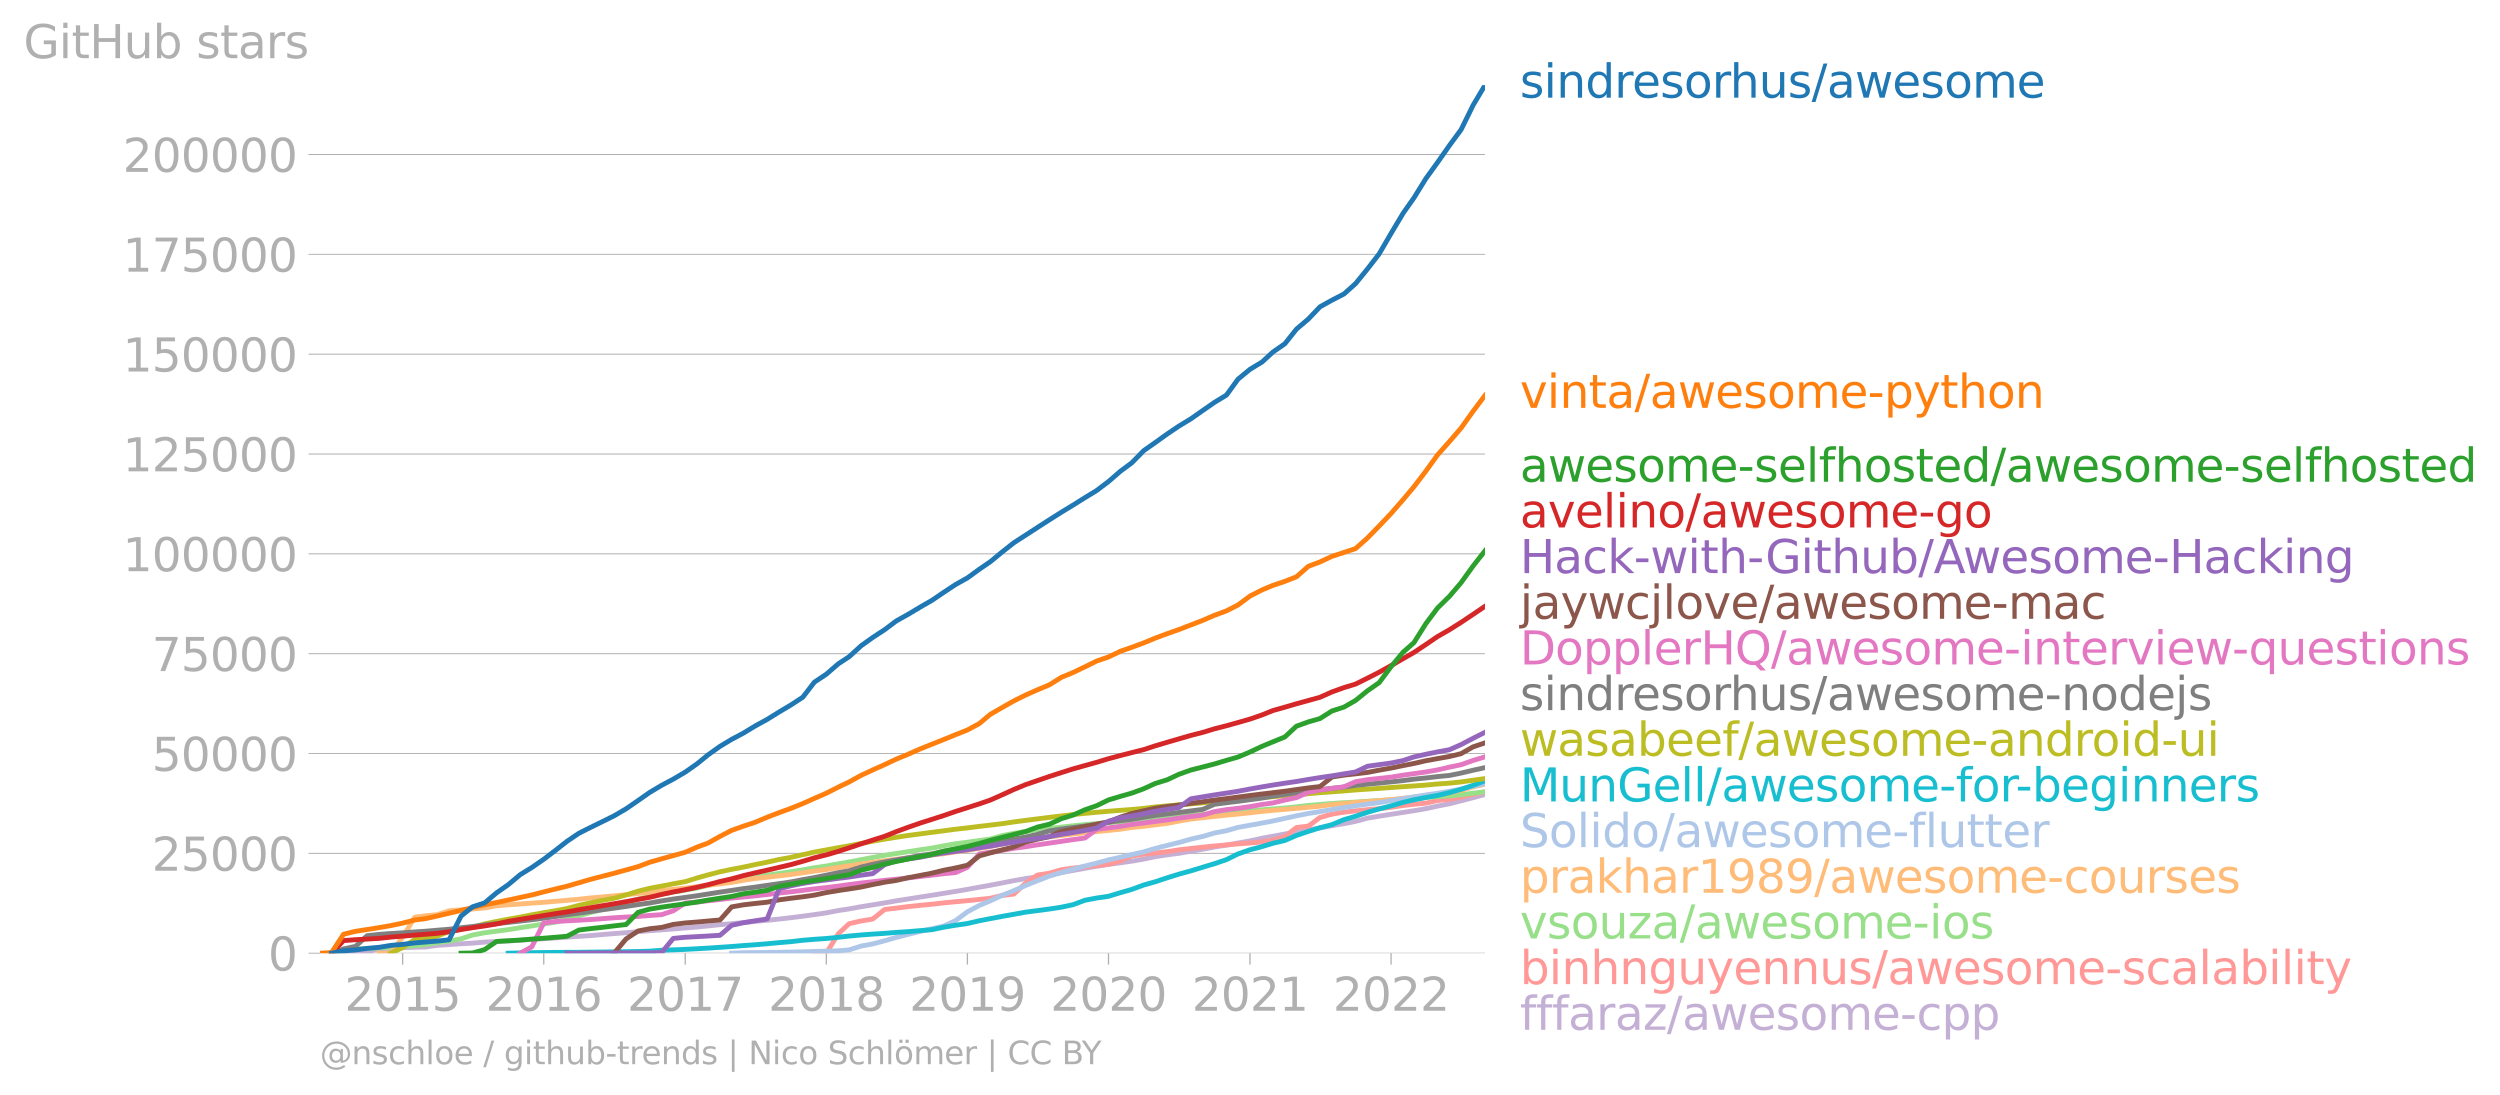 <svg xmlns:xlink="http://www.w3.org/1999/xlink" width="1021.771" height="447.615" viewBox="0 0 766.328 335.711" xmlns="http://www.w3.org/2000/svg"><defs><style>*{stroke-linejoin:round;stroke-linecap:butt}</style></defs><g id="figure_1"><path d="M0 335.711h766.328V0H0v335.711z" style="fill:none" id="patch_1"/><g id="axes_1"><path d="M98.073 292.184h357.12V26.072H98.073v266.112z" style="fill:none" id="patch_2"/><g id="matplotlib.axis_1"><g id="xtick_1"><g id="line2d_1"><defs><path id="maa5664ee1d" d="M0 0v3.5" style="stroke:#b0b0b0;stroke-width:.4"/></defs><use xlink:href="#maa5664ee1d" x="123.429" y="292.184" style="fill:#b0b0b0;stroke:#b0b0b0;stroke-width:.4"/></g><g style="fill:#b0b0b0" transform="matrix(.14 0 0 -.14 105.614 309.822)" id="text_1"><defs><path id="DejaVuSans-32" d="M1228 531h2203V0H469v531q359 372 979 998 621 627 780 809 303 340 423 576 121 236 121 464 0 372-261 606-261 235-680 235-297 0-627-103-329-103-704-313v638q381 153 712 231 332 78 607 78 725 0 1156-363 431-362 431-968 0-288-108-546-107-257-392-607-78-91-497-524-418-433-1181-1211z" transform="scale(.016)"/><path id="DejaVuSans-30" d="M2034 4250q-487 0-733-480-245-479-245-1442 0-959 245-1439 246-480 733-480 491 0 736 480 246 480 246 1439 0 963-246 1442-245 480-736 480zm0 500q785 0 1199-621 414-620 414-1801 0-1178-414-1799Q2819-91 2034-91q-784 0-1198 620-414 621-414 1799 0 1181 414 1801 414 621 1198 621z" transform="scale(.016)"/><path id="DejaVuSans-31" d="M794 531h1031v3560L703 3866v575l1116 225h631V531h1031V0H794v531z" transform="scale(.016)"/><path id="DejaVuSans-35" d="M691 4666h2478v-532H1269V2991q137 47 274 70 138 23 276 23 781 0 1237-428 457-428 457-1159 0-753-469-1171Q2575-91 1722-91q-294 0-599 50Q819 9 494 109v635q281-153 581-228t634-75q541 0 856 284 316 284 316 772 0 487-316 771-315 285-856 285-253 0-505-56-251-56-513-175v2344z" transform="scale(.016)"/></defs><use xlink:href="#DejaVuSans-32"/><use xlink:href="#DejaVuSans-30" x="63.623"/><use xlink:href="#DejaVuSans-31" x="127.246"/><use xlink:href="#DejaVuSans-35" x="190.869"/></g></g><g id="xtick_2"><use xlink:href="#maa5664ee1d" x="166.677" y="292.184" style="fill:#b0b0b0;stroke:#b0b0b0;stroke-width:.4" id="line2d_2"/><g style="fill:#b0b0b0" transform="matrix(.14 0 0 -.14 148.862 309.822)" id="text_2"><defs><path id="DejaVuSans-36" d="M2113 2584q-425 0-674-291-248-290-248-796 0-503 248-796 249-292 674-292t673 292q248 293 248 796 0 506-248 796-248 291-673 291zm1253 1979v-575q-238 112-480 171-242 60-480 60-625 0-955-422-329-422-376-1275 184 272 462 417 279 145 613 145 703 0 1111-427 408-426 408-1160 0-719-425-1154Q2819-91 2113-91q-810 0-1238 620-428 621-428 1799 0 1106 525 1764t1409 658q238 0 480-47t505-140z" transform="scale(.016)"/></defs><use xlink:href="#DejaVuSans-32"/><use xlink:href="#DejaVuSans-30" x="63.623"/><use xlink:href="#DejaVuSans-31" x="127.246"/><use xlink:href="#DejaVuSans-36" x="190.869"/></g></g><g id="xtick_3"><use xlink:href="#maa5664ee1d" x="210.043" y="292.184" style="fill:#b0b0b0;stroke:#b0b0b0;stroke-width:.4" id="line2d_3"/><g style="fill:#b0b0b0" transform="matrix(.14 0 0 -.14 192.228 309.822)" id="text_3"><defs><path id="DejaVuSans-37" d="M525 4666h3000v-269L1831 0h-659l1594 4134H525v532z" transform="scale(.016)"/></defs><use xlink:href="#DejaVuSans-32"/><use xlink:href="#DejaVuSans-30" x="63.623"/><use xlink:href="#DejaVuSans-31" x="127.246"/><use xlink:href="#DejaVuSans-37" x="190.869"/></g></g><g id="xtick_4"><use xlink:href="#maa5664ee1d" x="253.291" y="292.184" style="fill:#b0b0b0;stroke:#b0b0b0;stroke-width:.4" id="line2d_4"/><g style="fill:#b0b0b0" transform="matrix(.14 0 0 -.14 235.476 309.822)" id="text_4"><defs><path id="DejaVuSans-38" d="M2034 2216q-450 0-708-241-257-241-257-662 0-422 257-663 258-241 708-241t709 242q260 243 260 662 0 421-258 662-257 241-711 241zm-631 268q-406 100-633 378-226 279-226 679 0 559 398 884 399 325 1092 325 697 0 1094-325t397-884q0-400-227-679-226-278-629-378 456-106 710-416 255-309 255-755 0-679-414-1042Q2806-91 2034-91q-771 0-1186 362-414 363-414 1042 0 446 256 755 257 310 713 416zm-231 997q0-362 226-565 227-203 636-203 407 0 636 203 230 203 230 565 0 363-230 566-229 203-636 203-409 0-636-203-226-203-226-566z" transform="scale(.016)"/></defs><use xlink:href="#DejaVuSans-32"/><use xlink:href="#DejaVuSans-30" x="63.623"/><use xlink:href="#DejaVuSans-31" x="127.246"/><use xlink:href="#DejaVuSans-38" x="190.869"/></g></g><g id="xtick_5"><use xlink:href="#maa5664ee1d" x="296.539" y="292.184" style="fill:#b0b0b0;stroke:#b0b0b0;stroke-width:.4" id="line2d_5"/><g style="fill:#b0b0b0" transform="matrix(.14 0 0 -.14 278.724 309.822)" id="text_5"><defs><path id="DejaVuSans-39" d="M703 97v575q238-113 481-172 244-59 479-59 625 0 954 420 330 420 377 1277-181-269-460-413-278-144-615-144-700 0-1108 423-408 424-408 1159 0 718 425 1152 425 435 1131 435 810 0 1236-621 427-620 427-1801 0-1103-524-1761Q2575-91 1691-91q-238 0-482 47Q966 3 703 97zm1256 1978q425 0 673 290 249 291 249 798 0 503-249 795-248 292-673 292t-673-292q-248-292-248-795 0-507 248-798 248-290 673-290z" transform="scale(.016)"/></defs><use xlink:href="#DejaVuSans-32"/><use xlink:href="#DejaVuSans-30" x="63.623"/><use xlink:href="#DejaVuSans-31" x="127.246"/><use xlink:href="#DejaVuSans-39" x="190.869"/></g></g><g id="xtick_6"><use xlink:href="#maa5664ee1d" x="339.787" y="292.184" style="fill:#b0b0b0;stroke:#b0b0b0;stroke-width:.4" id="line2d_6"/><g style="fill:#b0b0b0" transform="matrix(.14 0 0 -.14 321.972 309.822)" id="text_6"><use xlink:href="#DejaVuSans-32"/><use xlink:href="#DejaVuSans-30" x="63.623"/><use xlink:href="#DejaVuSans-32" x="127.246"/><use xlink:href="#DejaVuSans-30" x="190.869"/></g></g><g id="xtick_7"><use xlink:href="#maa5664ee1d" x="383.153" y="292.184" style="fill:#b0b0b0;stroke:#b0b0b0;stroke-width:.4" id="line2d_7"/><g style="fill:#b0b0b0" transform="matrix(.14 0 0 -.14 365.338 309.822)" id="text_7"><use xlink:href="#DejaVuSans-32"/><use xlink:href="#DejaVuSans-30" x="63.623"/><use xlink:href="#DejaVuSans-32" x="127.246"/><use xlink:href="#DejaVuSans-31" x="190.869"/></g></g><g id="xtick_8"><use xlink:href="#maa5664ee1d" x="426.401" y="292.184" style="fill:#b0b0b0;stroke:#b0b0b0;stroke-width:.4" id="line2d_8"/><g style="fill:#b0b0b0" transform="matrix(.14 0 0 -.14 408.586 309.822)" id="text_8"><use xlink:href="#DejaVuSans-32"/><use xlink:href="#DejaVuSans-30" x="63.623"/><use xlink:href="#DejaVuSans-32" x="127.246"/><use xlink:href="#DejaVuSans-32" x="190.869"/></g></g></g><g id="matplotlib.axis_2"><g id="ytick_1"><path d="M98.073 292.184h357.12" clip-path="url(#pfb4638d389)" style="fill:none;stroke:#b0b0b0;stroke-width:.3;stroke-linecap:square" id="line2d_9"/><g id="line2d_10"><defs><path id="m05b02594ae" d="M0 0h-3.5" style="stroke:#b0b0b0;stroke-width:.3"/></defs><use xlink:href="#m05b02594ae" x="98.073" y="292.184" style="fill:#b0b0b0;stroke:#b0b0b0;stroke-width:.3"/></g><use xlink:href="#DejaVuSans-30" style="fill:#b0b0b0" transform="matrix(.14 0 0 -.14 82.166 297.503)" id="text_9"/></g><g id="ytick_2"><path d="M98.073 261.581h357.12" clip-path="url(#pfb4638d389)" style="fill:none;stroke:#b0b0b0;stroke-width:.3;stroke-linecap:square" id="line2d_11"/><use xlink:href="#m05b02594ae" x="98.073" y="261.581" style="fill:#b0b0b0;stroke:#b0b0b0;stroke-width:.3" id="line2d_12"/><g style="fill:#b0b0b0" transform="matrix(.14 0 0 -.14 46.536 266.9)" id="text_10"><use xlink:href="#DejaVuSans-32"/><use xlink:href="#DejaVuSans-35" x="63.623"/><use xlink:href="#DejaVuSans-30" x="127.246"/><use xlink:href="#DejaVuSans-30" x="190.869"/><use xlink:href="#DejaVuSans-30" x="254.492"/></g></g><g id="ytick_3"><path d="M98.073 230.978h357.12" clip-path="url(#pfb4638d389)" style="fill:none;stroke:#b0b0b0;stroke-width:.3;stroke-linecap:square" id="line2d_13"/><use xlink:href="#m05b02594ae" x="98.073" y="230.978" style="fill:#b0b0b0;stroke:#b0b0b0;stroke-width:.3" id="line2d_14"/><g style="fill:#b0b0b0" transform="matrix(.14 0 0 -.14 46.536 236.297)" id="text_11"><use xlink:href="#DejaVuSans-35"/><use xlink:href="#DejaVuSans-30" x="63.623"/><use xlink:href="#DejaVuSans-30" x="127.246"/><use xlink:href="#DejaVuSans-30" x="190.869"/><use xlink:href="#DejaVuSans-30" x="254.492"/></g></g><g id="ytick_4"><path d="M98.073 200.375h357.12" clip-path="url(#pfb4638d389)" style="fill:none;stroke:#b0b0b0;stroke-width:.3;stroke-linecap:square" id="line2d_15"/><use xlink:href="#m05b02594ae" x="98.073" y="200.375" style="fill:#b0b0b0;stroke:#b0b0b0;stroke-width:.3" id="line2d_16"/><g style="fill:#b0b0b0" transform="matrix(.14 0 0 -.14 46.536 205.694)" id="text_12"><use xlink:href="#DejaVuSans-37"/><use xlink:href="#DejaVuSans-35" x="63.623"/><use xlink:href="#DejaVuSans-30" x="127.246"/><use xlink:href="#DejaVuSans-30" x="190.869"/><use xlink:href="#DejaVuSans-30" x="254.492"/></g></g><g id="ytick_5"><path d="M98.073 169.772h357.12" clip-path="url(#pfb4638d389)" style="fill:none;stroke:#b0b0b0;stroke-width:.3;stroke-linecap:square" id="line2d_17"/><use xlink:href="#m05b02594ae" x="98.073" y="169.772" style="fill:#b0b0b0;stroke:#b0b0b0;stroke-width:.3" id="line2d_18"/><g style="fill:#b0b0b0" transform="matrix(.14 0 0 -.14 37.628 175.091)" id="text_13"><use xlink:href="#DejaVuSans-31"/><use xlink:href="#DejaVuSans-30" x="63.623"/><use xlink:href="#DejaVuSans-30" x="127.246"/><use xlink:href="#DejaVuSans-30" x="190.869"/><use xlink:href="#DejaVuSans-30" x="254.492"/><use xlink:href="#DejaVuSans-30" x="318.115"/></g></g><g id="ytick_6"><path d="M98.073 139.17h357.12" clip-path="url(#pfb4638d389)" style="fill:none;stroke:#b0b0b0;stroke-width:.3;stroke-linecap:square" id="line2d_19"/><use xlink:href="#m05b02594ae" x="98.073" y="139.169" style="fill:#b0b0b0;stroke:#b0b0b0;stroke-width:.3" id="line2d_20"/><g style="fill:#b0b0b0" transform="matrix(.14 0 0 -.14 37.628 144.488)" id="text_14"><use xlink:href="#DejaVuSans-31"/><use xlink:href="#DejaVuSans-32" x="63.623"/><use xlink:href="#DejaVuSans-35" x="127.246"/><use xlink:href="#DejaVuSans-30" x="190.869"/><use xlink:href="#DejaVuSans-30" x="254.492"/><use xlink:href="#DejaVuSans-30" x="318.115"/></g></g><g id="ytick_7"><path d="M98.073 108.566h357.12" clip-path="url(#pfb4638d389)" style="fill:none;stroke:#b0b0b0;stroke-width:.3;stroke-linecap:square" id="line2d_21"/><use xlink:href="#m05b02594ae" x="98.073" y="108.566" style="fill:#b0b0b0;stroke:#b0b0b0;stroke-width:.3" id="line2d_22"/><g style="fill:#b0b0b0" transform="matrix(.14 0 0 -.14 37.628 113.885)" id="text_15"><use xlink:href="#DejaVuSans-31"/><use xlink:href="#DejaVuSans-35" x="63.623"/><use xlink:href="#DejaVuSans-30" x="127.246"/><use xlink:href="#DejaVuSans-30" x="190.869"/><use xlink:href="#DejaVuSans-30" x="254.492"/><use xlink:href="#DejaVuSans-30" x="318.115"/></g></g><g id="ytick_8"><path d="M98.073 77.963h357.12" clip-path="url(#pfb4638d389)" style="fill:none;stroke:#b0b0b0;stroke-width:.3;stroke-linecap:square" id="line2d_23"/><use xlink:href="#m05b02594ae" x="98.073" y="77.963" style="fill:#b0b0b0;stroke:#b0b0b0;stroke-width:.3" id="line2d_24"/><g style="fill:#b0b0b0" transform="matrix(.14 0 0 -.14 37.628 83.282)" id="text_16"><use xlink:href="#DejaVuSans-31"/><use xlink:href="#DejaVuSans-37" x="63.623"/><use xlink:href="#DejaVuSans-35" x="127.246"/><use xlink:href="#DejaVuSans-30" x="190.869"/><use xlink:href="#DejaVuSans-30" x="254.492"/><use xlink:href="#DejaVuSans-30" x="318.115"/></g></g><g id="ytick_9"><path d="M98.073 47.36h357.12" clip-path="url(#pfb4638d389)" style="fill:none;stroke:#b0b0b0;stroke-width:.3;stroke-linecap:square" id="line2d_25"/><use xlink:href="#m05b02594ae" x="98.073" y="47.361" style="fill:#b0b0b0;stroke:#b0b0b0;stroke-width:.3" id="line2d_26"/><g style="fill:#b0b0b0" transform="matrix(.14 0 0 -.14 37.628 52.68)" id="text_17"><use xlink:href="#DejaVuSans-32"/><use xlink:href="#DejaVuSans-30" x="63.623"/><use xlink:href="#DejaVuSans-30" x="127.246"/><use xlink:href="#DejaVuSans-30" x="190.869"/><use xlink:href="#DejaVuSans-30" x="254.492"/><use xlink:href="#DejaVuSans-30" x="318.115"/></g></g><g style="fill:#b0b0b0" transform="matrix(.14 0 0 -.14 7.2 17.838)" id="text_18"><defs><path id="DejaVuSans-47" d="M3809 666v1253H2778v519h1656V434q-365-259-806-392-440-133-940-133-1094 0-1712 639-617 640-617 1780 0 1144 617 1783 618 639 1712 639 456 0 867-113 411-112 758-331v-672q-350 297-744 447t-828 150q-857 0-1287-478-429-478-429-1425 0-944 429-1422 430-478 1287-478 334 0 596 58 263 58 472 180z" transform="scale(.016)"/><path id="DejaVuSans-69" d="M603 3500h575V0H603v3500zm0 1363h575v-729H603v729z" transform="scale(.016)"/><path id="DejaVuSans-74" d="M1172 4494v-994h1184v-447H1172V1153q0-428 117-550t477-122h590V0h-590q-666 0-919 248-253 249-253 905v1900H172v447h422v994h578z" transform="scale(.016)"/><path id="DejaVuSans-48" d="M628 4666h631V2753h2294v1913h631V0h-631v2222H1259V0H628v4666z" transform="scale(.016)"/><path id="DejaVuSans-75" d="M544 1381v2119h575V1403q0-497 193-746 194-248 582-248 465 0 735 297 271 297 271 810v1984h575V0h-575v538q-209-319-486-474-276-155-642-155-603 0-916 375-312 375-312 1097zm1447 2203z" transform="scale(.016)"/><path id="DejaVuSans-62" d="M3116 1747q0 634-261 995t-717 361q-457 0-718-361t-261-995q0-634 261-995t718-361q456 0 717 361t261 995zM1159 2969q182 312 458 463 277 152 661 152 638 0 1036-506 399-506 399-1331T3314 415Q2916-91 2278-91q-384 0-661 152-276 152-458 464V0H581v4863h578V2969z" transform="scale(.016)"/><path id="DejaVuSans-73" d="M2834 3397v-544q-243 125-506 187-262 63-544 63-428 0-642-131t-214-394q0-200 153-314t616-217l197-44q612-131 870-370t258-667q0-488-386-773Q2250-91 1575-91q-281 0-586 55T347 128v594q319-166 628-249 309-82 613-82 406 0 624 139 219 139 219 392 0 234-158 359-157 125-692 241l-200 47q-534 112-772 345-237 233-237 639 0 494 350 762 350 269 994 269 318 0 599-47 282-46 519-140z" transform="scale(.016)"/><path id="DejaVuSans-61" d="M2194 1759q-697 0-966-159t-269-544q0-306 202-486 202-179 548-179 479 0 768 339t289 901v128h-572zm1147 238V0h-575v531q-197-318-491-470T1556-91q-537 0-855 302-317 302-317 808 0 590 395 890 396 300 1180 300h807v57q0 397-261 614t-733 217q-300 0-585-72-284-72-546-216v532q315 122 612 182 297 61 578 61 760 0 1135-394 375-393 375-1193z" transform="scale(.016)"/><path id="DejaVuSans-72" d="M2631 2963q-97 56-211 82-114 27-251 27-488 0-749-317t-261-911V0H581v3500h578v-544q182 319 472 473 291 155 707 155 59 0 131-8 72-7 159-23l3-590z" transform="scale(.016)"/></defs><use xlink:href="#DejaVuSans-47"/><use xlink:href="#DejaVuSans-69" x="77.49"/><use xlink:href="#DejaVuSans-74" x="105.273"/><use xlink:href="#DejaVuSans-48" x="144.482"/><use xlink:href="#DejaVuSans-75" x="219.678"/><use xlink:href="#DejaVuSans-62" x="283.057"/><use xlink:href="#DejaVuSans-20" x="346.533"/><use xlink:href="#DejaVuSans-73" x="378.32"/><use xlink:href="#DejaVuSans-74" x="430.42"/><use xlink:href="#DejaVuSans-61" x="469.629"/><use xlink:href="#DejaVuSans-72" x="530.908"/><use xlink:href="#DejaVuSans-73" x="572.021"/></g></g><path d="m101.628 292.184 3.673-.17 3.673-.112 3.555-.102 3.673-.916 3.554-.165 3.673-.217 3.673-.143 3.318-.082 3.673-.502 3.555-.23 3.673-.26 3.555-.187 3.673-.312 3.673-.185 3.554-.164 3.673-.241 3.555-.241 3.673-.204 3.673-.25 3.436-.255 3.673-.241 3.555-.213 3.673-.328 3.555-.295 3.673-.273 3.673-.317 3.555-.29 3.673-.269 3.554-.265 3.673-.3 3.673-.305 3.318-.317 3.673-.388 3.555-.306 3.673-.333 3.555-.383 3.673-.323 3.673-.382 3.554-.413 3.673-.461 3.555-.49 3.673-.535 3.673-.711 3.318-.503 3.673-.671 3.555-.57 3.673-.601 3.554-.633 3.673-.573 3.674-.591 3.554-.54 3.673-.595 3.555-.584 3.673-.628 3.673-.676 3.318-.589 3.673-.707 3.554-.7 3.673-.644 3.555-.549 3.673-.614 3.673-.666 3.555-.653 3.673-.656 3.555-.63 3.673-.564 3.673-.507 3.436-.485 3.673-.635 3.555-.757 3.673-.552 3.554-.47 3.673-.633 3.674-.628 3.554-.668 3.673-.593 3.555-.637 3.673-.655 3.673-.807 3.318-.599 3.673-.695 3.554-.629 3.674-.632 3.554-.597 3.673-.693 3.673-.616 3.555-.718 3.673-.988 3.555-.6 3.673-.574 3.673-.573 3.318-.519 3.673-.64 3.554-.782 3.673-.715 3.555-.917 3.673-.943 3.673-.989" clip-path="url(#pfb4638d389)" style="fill:none;stroke:#c5b0d5;stroke-width:1.5;stroke-linecap:square" id="line2d_27"/><path d="m249.618 292.184 3.673-.007 3.673-5.954 3.318-3.08 3.673-.847 3.555-.58 3.673-2.946 3.554-.404 3.673-.467 3.674-.392 3.554-.332 3.673-.422 3.555-.342 3.673-.338 3.673-.374 3.318-.343 3.673-.879 3.554-.417 3.673-3.397 3.555-2.437 3.673-.573 3.673-1.058 3.555-.5 3.673-.42 3.555-.385 3.673-.351 3.673-1.062 3.436-1.505 3.673-.545 3.555-.378 3.673-.383 3.554-.566 3.673-.409 3.674-.406 3.554-.369 3.673-.313 3.555-.335 3.673-.27 3.673-.328 3.318-.597 3.673-1.012 3.554-2.795 3.674-.444 3.554-2.64 3.673-1.03 3.673-.595 3.555-.4 3.673-.371 3.555-.305 3.673-.414 3.673-.556 3.318-.372 3.673-.357 3.554-.81 3.673-.354 3.555-.66 3.673-.876 3.673-.746" clip-path="url(#pfb4638d389)" style="fill:none;stroke:#ff9896;stroke-width:1.5;stroke-linecap:square" id="line2d_28"/><path d="m101.628 292.184 3.673-.903 3.673-.41 3.555-.133 3.673-.176 3.554-.171 3.673-.244 3.673-.262 3.318-.307 3.673-.65 3.555-.443 3.673-.708 3.555-1.177 3.673-.677 3.673-.492 3.554-.462 3.673-.603 3.555-.544 3.673-.591 3.673-.576 3.436-.96 3.673-1.023 3.555-.964 3.673-.969 3.555-1.14 3.673-1.005 3.673-.983 3.555-.82 3.673-.684 3.554-.66 3.673-.594 3.673-.683 3.318-.781 3.673-.813 3.555-.678 3.673-.554 3.555-.54 3.673-.537 3.673-.53 3.554-.521 3.673-.576 3.555-.639 3.673-.544 3.673-.663 3.318-.579 3.673-.71 3.555-.663 3.673-.665 3.554-.554 3.673-.562 3.674-.577 3.554-.518 3.673-.705 3.555-.624 3.673-.468 3.673-.54 3.318-.432 3.673-1.06 3.554-.672 3.673-.612 3.555-.506 3.673-.441 3.673-.376 3.555-.403 3.673-.352 3.555-.316 3.673-.312 3.673-.283 3.436-.288 3.673-.323 3.555-.405 3.673-.312 3.554-.3 3.673-.28 3.674-.297 3.554-.255 3.673-.224 3.555-.264 3.673-.32 3.673-.366 3.318-.264 3.673-.288 3.554-.369 3.674-.423 3.554-.3 3.673-.293 3.673-.239 3.555-.185 3.673-.261 3.555-.217 3.673-.236 3.673-.259 3.318-.194 3.673-.254 3.554-.271 3.673-.21 3.555-.357 3.673-.47 3.673-.419" clip-path="url(#pfb4638d389)" style="fill:none;stroke:#98df8a;stroke-width:1.5;stroke-linecap:square" id="line2d_29"/><g style="fill:#1f77b4" transform="matrix(.14 0 0 -.14 465.907 29.935)" id="text_19"><defs><path id="DejaVuSans-6e" d="M3513 2113V0h-575v2094q0 497-194 743-194 247-581 247-466 0-735-297-269-296-269-809V0H581v3500h578v-544q207 316 486 472 280 156 646 156 603 0 912-373 310-373 310-1098z" transform="scale(.016)"/><path id="DejaVuSans-64" d="M2906 2969v1894h575V0h-575v525q-181-312-458-464-276-152-664-152-634 0-1033 506-398 507-398 1332t398 1331q399 506 1033 506 388 0 664-152 277-151 458-463zM947 1747q0-634 261-995t717-361q456 0 718 361 263 361 263 995t-263 995q-262 361-718 361t-717-361q-261-361-261-995z" transform="scale(.016)"/><path id="DejaVuSans-65" d="M3597 1894v-281H953q38-594 358-905t892-311q331 0 642 81t618 244V178Q3153 47 2828-22t-659-69q-838 0-1327 487-489 488-489 1320 0 859 464 1363 464 505 1252 505 706 0 1117-455 411-454 411-1235zm-575 169q-6 471-264 752-258 282-683 282-481 0-770-272t-333-766l2050 4z" transform="scale(.016)"/><path id="DejaVuSans-6f" d="M1959 3097q-462 0-731-361t-269-989q0-628 267-989 268-361 733-361 460 0 728 362 269 363 269 988 0 622-269 986-268 364-728 364zm0 487q750 0 1178-488 429-487 429-1349 0-859-429-1349Q2709-91 1959-91q-753 0-1180 489-426 490-426 1349 0 862 426 1349 427 488 1180 488z" transform="scale(.016)"/><path id="DejaVuSans-68" d="M3513 2113V0h-575v2094q0 497-194 743-194 247-581 247-466 0-735-297-269-296-269-809V0H581v4863h578V2956q207 316 486 472 280 156 646 156 603 0 912-373 310-373 310-1098z" transform="scale(.016)"/><path id="DejaVuSans-2f" d="M1625 4666h531L531-594H0l1625 5260z" transform="scale(.016)"/><path id="DejaVuSans-77" d="M269 3500h575l719-2731 715 2731h678l719-2731 716 2731h575L4050 0h-678l-753 2869L1863 0h-679L269 3500z" transform="scale(.016)"/><path id="DejaVuSans-6d" d="M3328 2828q216 388 516 572t706 184q547 0 844-383 297-382 297-1088V0h-578v2094q0 503-179 746-178 244-543 244-447 0-707-297-259-296-259-809V0h-578v2094q0 506-178 748t-550 242q-441 0-701-298-259-298-259-808V0H581v3500h578v-544q197 322 472 475t653 153q382 0 649-194 267-193 395-562z" transform="scale(.016)"/></defs><use xlink:href="#DejaVuSans-73"/><use xlink:href="#DejaVuSans-69" x="52.1"/><use xlink:href="#DejaVuSans-6e" x="79.883"/><use xlink:href="#DejaVuSans-64" x="143.262"/><use xlink:href="#DejaVuSans-72" x="206.738"/><use xlink:href="#DejaVuSans-65" x="245.602"/><use xlink:href="#DejaVuSans-73" x="307.125"/><use xlink:href="#DejaVuSans-6f" x="359.225"/><use xlink:href="#DejaVuSans-72" x="420.406"/><use xlink:href="#DejaVuSans-68" x="459.77"/><use xlink:href="#DejaVuSans-75" x="523.148"/><use xlink:href="#DejaVuSans-73" x="586.527"/><use xlink:href="#DejaVuSans-2f" x="638.627"/><use xlink:href="#DejaVuSans-61" x="672.318"/><use xlink:href="#DejaVuSans-77" x="733.598"/><use xlink:href="#DejaVuSans-65" x="815.385"/><use xlink:href="#DejaVuSans-73" x="876.908"/><use xlink:href="#DejaVuSans-6f" x="929.008"/><use xlink:href="#DejaVuSans-6d" x="990.189"/><use xlink:href="#DejaVuSans-65" x="1087.602"/></g><g style="fill:#ff7f0e" transform="matrix(.14 0 0 -.14 465.907 125.03)" id="text_20"><defs><path id="DejaVuSans-76" d="M191 3500h609L1894 563l1094 2937h609L2284 0h-781L191 3500z" transform="scale(.016)"/><path id="DejaVuSans-2d" d="M313 2009h1684v-512H313v512z" transform="scale(.016)"/><path id="DejaVuSans-70" d="M1159 525v-1856H581v4831h578v-531q182 312 458 463 277 152 661 152 638 0 1036-506 399-506 399-1331T3314 415Q2916-91 2278-91q-384 0-661 152-276 152-458 464zm1957 1222q0 634-261 995t-717 361q-457 0-718-361t-261-995q0-634 261-995t718-361q456 0 717 361t261 995z" transform="scale(.016)"/><path id="DejaVuSans-79" d="M2059-325q-243-625-475-815-231-191-618-191H506v481h338q237 0 368 113 132 112 291 531l103 262L191 3500h609L1894 763l1094 2737h609L2059-325z" transform="scale(.016)"/></defs><use xlink:href="#DejaVuSans-76"/><use xlink:href="#DejaVuSans-69" x="59.18"/><use xlink:href="#DejaVuSans-6e" x="86.963"/><use xlink:href="#DejaVuSans-74" x="150.342"/><use xlink:href="#DejaVuSans-61" x="189.551"/><use xlink:href="#DejaVuSans-2f" x="250.83"/><use xlink:href="#DejaVuSans-61" x="284.521"/><use xlink:href="#DejaVuSans-77" x="345.801"/><use xlink:href="#DejaVuSans-65" x="427.588"/><use xlink:href="#DejaVuSans-73" x="489.111"/><use xlink:href="#DejaVuSans-6f" x="541.211"/><use xlink:href="#DejaVuSans-6d" x="602.393"/><use xlink:href="#DejaVuSans-65" x="699.805"/><use xlink:href="#DejaVuSans-2d" x="761.328"/><use xlink:href="#DejaVuSans-70" x="797.412"/><use xlink:href="#DejaVuSans-79" x="860.889"/><use xlink:href="#DejaVuSans-74" x="920.068"/><use xlink:href="#DejaVuSans-68" x="959.277"/><use xlink:href="#DejaVuSans-6f" x="1022.656"/><use xlink:href="#DejaVuSans-6e" x="1083.838"/></g><g style="fill:#2ca02c" transform="matrix(.14 0 0 -.14 465.907 147.675)" id="text_21"><defs><path id="DejaVuSans-6c" d="M603 4863h575V0H603v4863z" transform="scale(.016)"/><path id="DejaVuSans-66" d="M2375 4863v-479h-550q-309 0-430-125-120-125-120-450v-309h947v-447h-947V0H697v3053H147v447h550v244q0 584 272 851 272 268 862 268h544z" transform="scale(.016)"/></defs><use xlink:href="#DejaVuSans-61"/><use xlink:href="#DejaVuSans-77" x="61.279"/><use xlink:href="#DejaVuSans-65" x="143.066"/><use xlink:href="#DejaVuSans-73" x="204.59"/><use xlink:href="#DejaVuSans-6f" x="256.689"/><use xlink:href="#DejaVuSans-6d" x="317.871"/><use xlink:href="#DejaVuSans-65" x="415.283"/><use xlink:href="#DejaVuSans-2d" x="476.807"/><use xlink:href="#DejaVuSans-73" x="512.891"/><use xlink:href="#DejaVuSans-65" x="564.99"/><use xlink:href="#DejaVuSans-6c" x="626.514"/><use xlink:href="#DejaVuSans-66" x="654.297"/><use xlink:href="#DejaVuSans-68" x="689.502"/><use xlink:href="#DejaVuSans-6f" x="752.881"/><use xlink:href="#DejaVuSans-73" x="814.063"/><use xlink:href="#DejaVuSans-74" x="866.162"/><use xlink:href="#DejaVuSans-65" x="905.371"/><use xlink:href="#DejaVuSans-64" x="966.895"/><use xlink:href="#DejaVuSans-2f" x="1030.371"/><use xlink:href="#DejaVuSans-61" x="1064.063"/><use xlink:href="#DejaVuSans-77" x="1125.342"/><use xlink:href="#DejaVuSans-65" x="1207.129"/><use xlink:href="#DejaVuSans-73" x="1268.652"/><use xlink:href="#DejaVuSans-6f" x="1320.752"/><use xlink:href="#DejaVuSans-6d" x="1381.934"/><use xlink:href="#DejaVuSans-65" x="1479.346"/><use xlink:href="#DejaVuSans-2d" x="1540.869"/><use xlink:href="#DejaVuSans-73" x="1576.953"/><use xlink:href="#DejaVuSans-65" x="1629.053"/><use xlink:href="#DejaVuSans-6c" x="1690.576"/><use xlink:href="#DejaVuSans-66" x="1718.359"/><use xlink:href="#DejaVuSans-68" x="1753.564"/><use xlink:href="#DejaVuSans-6f" x="1816.943"/><use xlink:href="#DejaVuSans-73" x="1878.125"/><use xlink:href="#DejaVuSans-74" x="1930.225"/><use xlink:href="#DejaVuSans-65" x="1969.434"/><use xlink:href="#DejaVuSans-64" x="2030.957"/></g><g style="fill:#d62728" transform="matrix(.14 0 0 -.14 465.907 161.675)" id="text_22"><defs><path id="DejaVuSans-67" d="M2906 1791q0 625-258 968-257 344-723 344-462 0-720-344-258-343-258-968 0-622 258-966t720-344q466 0 723 344 258 344 258 966zm575-1357q0-893-397-1329-396-436-1215-436-303 0-572 45t-522 139v559q253-137 500-202 247-66 503-66 566 0 847 295t281 892v285q-178-310-456-463T1784 0Q1141 0 747 490 353 981 353 1791q0 812 394 1302 394 491 1037 491 388 0 666-153t456-462v531h575V434z" transform="scale(.016)"/></defs><use xlink:href="#DejaVuSans-61"/><use xlink:href="#DejaVuSans-76" x="61.279"/><use xlink:href="#DejaVuSans-65" x="120.459"/><use xlink:href="#DejaVuSans-6c" x="181.982"/><use xlink:href="#DejaVuSans-69" x="209.766"/><use xlink:href="#DejaVuSans-6e" x="237.549"/><use xlink:href="#DejaVuSans-6f" x="300.928"/><use xlink:href="#DejaVuSans-2f" x="362.109"/><use xlink:href="#DejaVuSans-61" x="395.801"/><use xlink:href="#DejaVuSans-77" x="457.08"/><use xlink:href="#DejaVuSans-65" x="538.867"/><use xlink:href="#DejaVuSans-73" x="600.391"/><use xlink:href="#DejaVuSans-6f" x="652.49"/><use xlink:href="#DejaVuSans-6d" x="713.672"/><use xlink:href="#DejaVuSans-65" x="811.084"/><use xlink:href="#DejaVuSans-2d" x="872.607"/><use xlink:href="#DejaVuSans-67" x="908.691"/><use xlink:href="#DejaVuSans-6f" x="972.168"/></g><g style="fill:#9467bd" transform="matrix(.14 0 0 -.14 465.907 175.675)" id="text_23"><defs><path id="DejaVuSans-63" d="M3122 3366v-538q-244 135-489 202t-495 67q-560 0-870-355-309-354-309-995t309-996q310-354 870-354 250 0 495 67t489 202V134Q2881 22 2623-34q-257-57-548-57-791 0-1257 497-465 497-465 1341 0 856 470 1346 471 491 1290 491 265 0 518-55 253-54 491-163z" transform="scale(.016)"/><path id="DejaVuSans-6b" d="M581 4863h578V1991l1716 1509h734L1753 1863 3688 0h-750L1159 1709V0H581v4863z" transform="scale(.016)"/><path id="DejaVuSans-41" d="m2188 4044-857-2322h1716l-859 2322zm-357 622h716L4325 0h-656l-425 1197H1141L716 0H50l1781 4666z" transform="scale(.016)"/></defs><use xlink:href="#DejaVuSans-48"/><use xlink:href="#DejaVuSans-61" x="75.195"/><use xlink:href="#DejaVuSans-63" x="136.475"/><use xlink:href="#DejaVuSans-6b" x="191.455"/><use xlink:href="#DejaVuSans-2d" x="249.365"/><use xlink:href="#DejaVuSans-77" x="285.449"/><use xlink:href="#DejaVuSans-69" x="367.236"/><use xlink:href="#DejaVuSans-74" x="395.02"/><use xlink:href="#DejaVuSans-68" x="434.229"/><use xlink:href="#DejaVuSans-2d" x="497.607"/><use xlink:href="#DejaVuSans-47" x="537.316"/><use xlink:href="#DejaVuSans-69" x="614.807"/><use xlink:href="#DejaVuSans-74" x="642.59"/><use xlink:href="#DejaVuSans-68" x="681.799"/><use xlink:href="#DejaVuSans-75" x="745.178"/><use xlink:href="#DejaVuSans-62" x="808.557"/><use xlink:href="#DejaVuSans-2f" x="872.033"/><use xlink:href="#DejaVuSans-41" x="905.725"/><use xlink:href="#DejaVuSans-77" x="970.133"/><use xlink:href="#DejaVuSans-65" x="1051.92"/><use xlink:href="#DejaVuSans-73" x="1113.443"/><use xlink:href="#DejaVuSans-6f" x="1165.543"/><use xlink:href="#DejaVuSans-6d" x="1226.725"/><use xlink:href="#DejaVuSans-65" x="1324.137"/><use xlink:href="#DejaVuSans-2d" x="1385.66"/><use xlink:href="#DejaVuSans-48" x="1421.744"/><use xlink:href="#DejaVuSans-61" x="1496.939"/><use xlink:href="#DejaVuSans-63" x="1558.219"/><use xlink:href="#DejaVuSans-6b" x="1613.199"/><use xlink:href="#DejaVuSans-69" x="1671.109"/><use xlink:href="#DejaVuSans-6e" x="1698.893"/><use xlink:href="#DejaVuSans-67" x="1762.271"/></g><g style="fill:#8c564b" transform="matrix(.14 0 0 -.14 465.907 189.675)" id="text_24"><defs><path id="DejaVuSans-6a" d="M603 3500h575V-63q0-668-255-968-254-300-820-300h-219v487H38q328 0 446 152Q603-541 603-63v3563zm0 1363h575v-729H603v729z" transform="scale(.016)"/></defs><use xlink:href="#DejaVuSans-6a"/><use xlink:href="#DejaVuSans-61" x="27.783"/><use xlink:href="#DejaVuSans-79" x="89.063"/><use xlink:href="#DejaVuSans-77" x="148.242"/><use xlink:href="#DejaVuSans-63" x="230.029"/><use xlink:href="#DejaVuSans-6a" x="285.01"/><use xlink:href="#DejaVuSans-6c" x="312.793"/><use xlink:href="#DejaVuSans-6f" x="340.576"/><use xlink:href="#DejaVuSans-76" x="401.758"/><use xlink:href="#DejaVuSans-65" x="460.938"/><use xlink:href="#DejaVuSans-2f" x="522.461"/><use xlink:href="#DejaVuSans-61" x="556.152"/><use xlink:href="#DejaVuSans-77" x="617.432"/><use xlink:href="#DejaVuSans-65" x="699.219"/><use xlink:href="#DejaVuSans-73" x="760.742"/><use xlink:href="#DejaVuSans-6f" x="812.842"/><use xlink:href="#DejaVuSans-6d" x="874.023"/><use xlink:href="#DejaVuSans-65" x="971.436"/><use xlink:href="#DejaVuSans-2d" x="1032.959"/><use xlink:href="#DejaVuSans-6d" x="1069.043"/><use xlink:href="#DejaVuSans-61" x="1166.455"/><use xlink:href="#DejaVuSans-63" x="1227.734"/></g><g style="fill:#e377c2" transform="matrix(.14 0 0 -.14 465.907 203.675)" id="text_25"><defs><path id="DejaVuSans-44" d="M1259 4147V519h763q966 0 1414 437 448 438 448 1382 0 937-448 1373t-1414 436h-763zm-631 519h1297q1356 0 1990-564 635-564 635-1764 0-1207-638-1773Q3275 0 1925 0H628v4666z" transform="scale(.016)"/><path id="DejaVuSans-51" d="M2522 4238q-688 0-1093-513-404-512-404-1397 0-881 404-1394 405-512 1093-512 687 0 1089 512 402 513 402 1394 0 885-402 1397-402 513-1089 513zM3406 84l832-909h-763L2784-78q-103-6-158-9-54-4-104-4-984 0-1574 658-589 658-589 1761 0 1106 589 1764 590 658 1574 658 981 0 1568-658 588-658 588-1764 0-812-327-1391-326-578-945-853z" transform="scale(.016)"/><path id="DejaVuSans-71" d="M947 1747q0-634 261-995t717-361q456 0 718 361 263 361 263 995t-263 995q-262 361-718 361t-717-361q-261-361-261-995zM2906 525q-181-312-458-464-276-152-664-152-634 0-1033 506-398 507-398 1332t398 1331q399 506 1033 506 388 0 664-152 277-151 458-463v531h575v-4831h-575V525z" transform="scale(.016)"/></defs><use xlink:href="#DejaVuSans-44"/><use xlink:href="#DejaVuSans-6f" x="77.002"/><use xlink:href="#DejaVuSans-70" x="138.184"/><use xlink:href="#DejaVuSans-70" x="201.66"/><use xlink:href="#DejaVuSans-6c" x="265.137"/><use xlink:href="#DejaVuSans-65" x="292.92"/><use xlink:href="#DejaVuSans-72" x="354.443"/><use xlink:href="#DejaVuSans-48" x="395.557"/><use xlink:href="#DejaVuSans-51" x="470.752"/><use xlink:href="#DejaVuSans-2f" x="549.463"/><use xlink:href="#DejaVuSans-61" x="583.154"/><use xlink:href="#DejaVuSans-77" x="644.434"/><use xlink:href="#DejaVuSans-65" x="726.221"/><use xlink:href="#DejaVuSans-73" x="787.744"/><use xlink:href="#DejaVuSans-6f" x="839.844"/><use xlink:href="#DejaVuSans-6d" x="901.025"/><use xlink:href="#DejaVuSans-65" x="998.438"/><use xlink:href="#DejaVuSans-2d" x="1059.961"/><use xlink:href="#DejaVuSans-69" x="1096.045"/><use xlink:href="#DejaVuSans-6e" x="1123.828"/><use xlink:href="#DejaVuSans-74" x="1187.207"/><use xlink:href="#DejaVuSans-65" x="1226.416"/><use xlink:href="#DejaVuSans-72" x="1287.939"/><use xlink:href="#DejaVuSans-76" x="1329.053"/><use xlink:href="#DejaVuSans-69" x="1388.232"/><use xlink:href="#DejaVuSans-65" x="1416.016"/><use xlink:href="#DejaVuSans-77" x="1477.539"/><use xlink:href="#DejaVuSans-2d" x="1559.326"/><use xlink:href="#DejaVuSans-71" x="1595.41"/><use xlink:href="#DejaVuSans-75" x="1658.887"/><use xlink:href="#DejaVuSans-65" x="1722.266"/><use xlink:href="#DejaVuSans-73" x="1783.789"/><use xlink:href="#DejaVuSans-74" x="1835.889"/><use xlink:href="#DejaVuSans-69" x="1875.098"/><use xlink:href="#DejaVuSans-6f" x="1902.881"/><use xlink:href="#DejaVuSans-6e" x="1964.063"/><use xlink:href="#DejaVuSans-73" x="2027.441"/></g><g style="fill:#7f7f7f" transform="matrix(.14 0 0 -.14 465.907 217.675)" id="text_26"><use xlink:href="#DejaVuSans-73"/><use xlink:href="#DejaVuSans-69" x="52.1"/><use xlink:href="#DejaVuSans-6e" x="79.883"/><use xlink:href="#DejaVuSans-64" x="143.262"/><use xlink:href="#DejaVuSans-72" x="206.738"/><use xlink:href="#DejaVuSans-65" x="245.602"/><use xlink:href="#DejaVuSans-73" x="307.125"/><use xlink:href="#DejaVuSans-6f" x="359.225"/><use xlink:href="#DejaVuSans-72" x="420.406"/><use xlink:href="#DejaVuSans-68" x="459.77"/><use xlink:href="#DejaVuSans-75" x="523.148"/><use xlink:href="#DejaVuSans-73" x="586.527"/><use xlink:href="#DejaVuSans-2f" x="638.627"/><use xlink:href="#DejaVuSans-61" x="672.318"/><use xlink:href="#DejaVuSans-77" x="733.598"/><use xlink:href="#DejaVuSans-65" x="815.385"/><use xlink:href="#DejaVuSans-73" x="876.908"/><use xlink:href="#DejaVuSans-6f" x="929.008"/><use xlink:href="#DejaVuSans-6d" x="990.189"/><use xlink:href="#DejaVuSans-65" x="1087.602"/><use xlink:href="#DejaVuSans-2d" x="1149.125"/><use xlink:href="#DejaVuSans-6e" x="1185.209"/><use xlink:href="#DejaVuSans-6f" x="1248.588"/><use xlink:href="#DejaVuSans-64" x="1309.77"/><use xlink:href="#DejaVuSans-65" x="1373.246"/><use xlink:href="#DejaVuSans-6a" x="1434.77"/><use xlink:href="#DejaVuSans-73" x="1462.553"/></g><g style="fill:#bcbd22" transform="matrix(.14 0 0 -.14 465.907 231.675)" id="text_27"><use xlink:href="#DejaVuSans-77"/><use xlink:href="#DejaVuSans-61" x="81.787"/><use xlink:href="#DejaVuSans-73" x="143.066"/><use xlink:href="#DejaVuSans-61" x="195.166"/><use xlink:href="#DejaVuSans-62" x="256.445"/><use xlink:href="#DejaVuSans-65" x="319.922"/><use xlink:href="#DejaVuSans-65" x="381.445"/><use xlink:href="#DejaVuSans-66" x="442.969"/><use xlink:href="#DejaVuSans-2f" x="478.174"/><use xlink:href="#DejaVuSans-61" x="511.865"/><use xlink:href="#DejaVuSans-77" x="573.145"/><use xlink:href="#DejaVuSans-65" x="654.932"/><use xlink:href="#DejaVuSans-73" x="716.455"/><use xlink:href="#DejaVuSans-6f" x="768.555"/><use xlink:href="#DejaVuSans-6d" x="829.736"/><use xlink:href="#DejaVuSans-65" x="927.148"/><use xlink:href="#DejaVuSans-2d" x="988.672"/><use xlink:href="#DejaVuSans-61" x="1024.756"/><use xlink:href="#DejaVuSans-6e" x="1086.035"/><use xlink:href="#DejaVuSans-64" x="1149.414"/><use xlink:href="#DejaVuSans-72" x="1212.891"/><use xlink:href="#DejaVuSans-6f" x="1251.754"/><use xlink:href="#DejaVuSans-69" x="1312.936"/><use xlink:href="#DejaVuSans-64" x="1340.719"/><use xlink:href="#DejaVuSans-2d" x="1404.195"/><use xlink:href="#DejaVuSans-75" x="1440.279"/><use xlink:href="#DejaVuSans-69" x="1503.658"/></g><g style="fill:#17becf" transform="matrix(.14 0 0 -.14 465.907 245.675)" id="text_28"><defs><path id="DejaVuSans-4d" d="M628 4666h941l1190-3175 1197 3175h941V0h-616v4097L3078 897h-634L1241 4097V0H628v4666z" transform="scale(.016)"/></defs><use xlink:href="#DejaVuSans-4d"/><use xlink:href="#DejaVuSans-75" x="86.279"/><use xlink:href="#DejaVuSans-6e" x="149.658"/><use xlink:href="#DejaVuSans-47" x="213.037"/><use xlink:href="#DejaVuSans-65" x="290.527"/><use xlink:href="#DejaVuSans-6c" x="352.051"/><use xlink:href="#DejaVuSans-6c" x="379.834"/><use xlink:href="#DejaVuSans-2f" x="407.617"/><use xlink:href="#DejaVuSans-61" x="441.309"/><use xlink:href="#DejaVuSans-77" x="502.588"/><use xlink:href="#DejaVuSans-65" x="584.375"/><use xlink:href="#DejaVuSans-73" x="645.898"/><use xlink:href="#DejaVuSans-6f" x="697.998"/><use xlink:href="#DejaVuSans-6d" x="759.18"/><use xlink:href="#DejaVuSans-65" x="856.592"/><use xlink:href="#DejaVuSans-2d" x="918.115"/><use xlink:href="#DejaVuSans-66" x="954.199"/><use xlink:href="#DejaVuSans-6f" x="989.404"/><use xlink:href="#DejaVuSans-72" x="1050.586"/><use xlink:href="#DejaVuSans-2d" x="1085.324"/><use xlink:href="#DejaVuSans-62" x="1121.408"/><use xlink:href="#DejaVuSans-65" x="1184.885"/><use xlink:href="#DejaVuSans-67" x="1246.408"/><use xlink:href="#DejaVuSans-69" x="1309.885"/><use xlink:href="#DejaVuSans-6e" x="1337.668"/><use xlink:href="#DejaVuSans-6e" x="1401.047"/><use xlink:href="#DejaVuSans-65" x="1464.426"/><use xlink:href="#DejaVuSans-72" x="1525.949"/><use xlink:href="#DejaVuSans-73" x="1567.063"/></g><g style="fill:#aec7e8" transform="matrix(.14 0 0 -.14 465.907 259.675)" id="text_29"><defs><path id="DejaVuSans-53" d="M3425 4513v-616q-359 172-678 256-319 85-616 85-515 0-795-200t-280-569q0-310 186-468 186-157 705-254l381-78q706-135 1042-474t336-907q0-679-455-1029Q2797-91 1919-91q-331 0-705 75-373 75-773 222v650q384-215 753-325 369-109 725-109 540 0 834 212 294 213 294 607 0 343-211 537t-692 291l-385 75q-706 140-1022 440-315 300-315 835 0 619 436 975t1201 356q329 0 669-60 341-59 697-177z" transform="scale(.016)"/></defs><use xlink:href="#DejaVuSans-53"/><use xlink:href="#DejaVuSans-6f" x="63.477"/><use xlink:href="#DejaVuSans-6c" x="124.658"/><use xlink:href="#DejaVuSans-69" x="152.441"/><use xlink:href="#DejaVuSans-64" x="180.225"/><use xlink:href="#DejaVuSans-6f" x="243.701"/><use xlink:href="#DejaVuSans-2f" x="304.883"/><use xlink:href="#DejaVuSans-61" x="338.574"/><use xlink:href="#DejaVuSans-77" x="399.854"/><use xlink:href="#DejaVuSans-65" x="481.641"/><use xlink:href="#DejaVuSans-73" x="543.164"/><use xlink:href="#DejaVuSans-6f" x="595.264"/><use xlink:href="#DejaVuSans-6d" x="656.445"/><use xlink:href="#DejaVuSans-65" x="753.857"/><use xlink:href="#DejaVuSans-2d" x="815.381"/><use xlink:href="#DejaVuSans-66" x="851.465"/><use xlink:href="#DejaVuSans-6c" x="886.67"/><use xlink:href="#DejaVuSans-75" x="914.453"/><use xlink:href="#DejaVuSans-74" x="977.832"/><use xlink:href="#DejaVuSans-74" x="1017.041"/><use xlink:href="#DejaVuSans-65" x="1056.25"/><use xlink:href="#DejaVuSans-72" x="1117.773"/></g><g style="fill:#ffbb78" transform="matrix(.14 0 0 -.14 465.907 273.675)" id="text_30"><use xlink:href="#DejaVuSans-70"/><use xlink:href="#DejaVuSans-72" x="63.477"/><use xlink:href="#DejaVuSans-61" x="104.59"/><use xlink:href="#DejaVuSans-6b" x="165.869"/><use xlink:href="#DejaVuSans-68" x="223.779"/><use xlink:href="#DejaVuSans-61" x="287.158"/><use xlink:href="#DejaVuSans-72" x="348.438"/><use xlink:href="#DejaVuSans-31" x="389.551"/><use xlink:href="#DejaVuSans-39" x="453.174"/><use xlink:href="#DejaVuSans-38" x="516.797"/><use xlink:href="#DejaVuSans-39" x="580.42"/><use xlink:href="#DejaVuSans-2f" x="644.043"/><use xlink:href="#DejaVuSans-61" x="677.734"/><use xlink:href="#DejaVuSans-77" x="739.014"/><use xlink:href="#DejaVuSans-65" x="820.801"/><use xlink:href="#DejaVuSans-73" x="882.324"/><use xlink:href="#DejaVuSans-6f" x="934.424"/><use xlink:href="#DejaVuSans-6d" x="995.605"/><use xlink:href="#DejaVuSans-65" x="1093.018"/><use xlink:href="#DejaVuSans-2d" x="1154.541"/><use xlink:href="#DejaVuSans-63" x="1190.625"/><use xlink:href="#DejaVuSans-6f" x="1245.605"/><use xlink:href="#DejaVuSans-75" x="1306.787"/><use xlink:href="#DejaVuSans-72" x="1370.166"/><use xlink:href="#DejaVuSans-73" x="1411.279"/><use xlink:href="#DejaVuSans-65" x="1463.379"/><use xlink:href="#DejaVuSans-73" x="1524.902"/></g><g style="fill:#98df8a" transform="matrix(.14 0 0 -.14 465.907 287.675)" id="text_31"><defs><path id="DejaVuSans-7a" d="M353 3500h2731v-525L922 459h2162V0H275v525l2163 2516H353v459z" transform="scale(.016)"/></defs><use xlink:href="#DejaVuSans-76"/><use xlink:href="#DejaVuSans-73" x="59.18"/><use xlink:href="#DejaVuSans-6f" x="111.279"/><use xlink:href="#DejaVuSans-75" x="172.461"/><use xlink:href="#DejaVuSans-7a" x="235.84"/><use xlink:href="#DejaVuSans-61" x="288.33"/><use xlink:href="#DejaVuSans-2f" x="349.609"/><use xlink:href="#DejaVuSans-61" x="383.301"/><use xlink:href="#DejaVuSans-77" x="444.58"/><use xlink:href="#DejaVuSans-65" x="526.367"/><use xlink:href="#DejaVuSans-73" x="587.891"/><use xlink:href="#DejaVuSans-6f" x="639.99"/><use xlink:href="#DejaVuSans-6d" x="701.172"/><use xlink:href="#DejaVuSans-65" x="798.584"/><use xlink:href="#DejaVuSans-2d" x="860.107"/><use xlink:href="#DejaVuSans-69" x="896.191"/><use xlink:href="#DejaVuSans-6f" x="923.975"/><use xlink:href="#DejaVuSans-73" x="985.156"/></g><g style="fill:#ff9896" transform="matrix(.14 0 0 -.14 465.907 301.675)" id="text_32"><use xlink:href="#DejaVuSans-62"/><use xlink:href="#DejaVuSans-69" x="63.477"/><use xlink:href="#DejaVuSans-6e" x="91.26"/><use xlink:href="#DejaVuSans-68" x="154.639"/><use xlink:href="#DejaVuSans-6e" x="218.018"/><use xlink:href="#DejaVuSans-67" x="281.396"/><use xlink:href="#DejaVuSans-75" x="344.873"/><use xlink:href="#DejaVuSans-79" x="408.252"/><use xlink:href="#DejaVuSans-65" x="467.432"/><use xlink:href="#DejaVuSans-6e" x="528.955"/><use xlink:href="#DejaVuSans-6e" x="592.334"/><use xlink:href="#DejaVuSans-75" x="655.713"/><use xlink:href="#DejaVuSans-73" x="719.092"/><use xlink:href="#DejaVuSans-2f" x="771.191"/><use xlink:href="#DejaVuSans-61" x="804.883"/><use xlink:href="#DejaVuSans-77" x="866.162"/><use xlink:href="#DejaVuSans-65" x="947.949"/><use xlink:href="#DejaVuSans-73" x="1009.473"/><use xlink:href="#DejaVuSans-6f" x="1061.572"/><use xlink:href="#DejaVuSans-6d" x="1122.754"/><use xlink:href="#DejaVuSans-65" x="1220.166"/><use xlink:href="#DejaVuSans-2d" x="1281.689"/><use xlink:href="#DejaVuSans-73" x="1317.773"/><use xlink:href="#DejaVuSans-63" x="1369.873"/><use xlink:href="#DejaVuSans-61" x="1424.854"/><use xlink:href="#DejaVuSans-6c" x="1486.133"/><use xlink:href="#DejaVuSans-61" x="1513.916"/><use xlink:href="#DejaVuSans-62" x="1575.195"/><use xlink:href="#DejaVuSans-69" x="1638.672"/><use xlink:href="#DejaVuSans-6c" x="1666.455"/><use xlink:href="#DejaVuSans-69" x="1694.238"/><use xlink:href="#DejaVuSans-74" x="1722.021"/><use xlink:href="#DejaVuSans-79" x="1761.23"/></g><g style="fill:#c5b0d5" transform="matrix(.14 0 0 -.14 465.907 315.675)" id="text_33"><use xlink:href="#DejaVuSans-66"/><use xlink:href="#DejaVuSans-66" x="35.205"/><use xlink:href="#DejaVuSans-66" x="70.41"/><use xlink:href="#DejaVuSans-61" x="105.615"/><use xlink:href="#DejaVuSans-72" x="166.895"/><use xlink:href="#DejaVuSans-61" x="208.008"/><use xlink:href="#DejaVuSans-7a" x="269.287"/><use xlink:href="#DejaVuSans-2f" x="321.777"/><use xlink:href="#DejaVuSans-61" x="355.469"/><use xlink:href="#DejaVuSans-77" x="416.748"/><use xlink:href="#DejaVuSans-65" x="498.535"/><use xlink:href="#DejaVuSans-73" x="560.059"/><use xlink:href="#DejaVuSans-6f" x="612.158"/><use xlink:href="#DejaVuSans-6d" x="673.34"/><use xlink:href="#DejaVuSans-65" x="770.752"/><use xlink:href="#DejaVuSans-2d" x="832.275"/><use xlink:href="#DejaVuSans-63" x="868.359"/><use xlink:href="#DejaVuSans-70" x="923.34"/><use xlink:href="#DejaVuSans-70" x="986.816"/></g><g style="fill:#b0b0b0" transform="matrix(.097 0 0 -.097 98.073 326.22)" id="text_34"><defs><path id="DejaVuSans-40" d="M2381 1678q0-447 222-702 222-254 610-254 384 0 604 256 221 256 221 700 0 438-225 695-225 258-607 258-378 0-602-256-223-256-223-697zm1703-934q-187-241-429-355t-564-114q-538 0-874 389t-336 1014q0 625 337 1015 338 391 873 391 322 0 565-117 244-117 428-354v409h447V722q457 69 714 417 258 349 258 902 0 334-99 628-98 294-298 544-325 409-792 626t-1017 217q-384 0-738-102-353-101-653-301-490-319-767-836-276-517-276-1120 0-497 179-932 180-434 521-765 328-325 759-495 431-171 922-171 403 0 792 136t714 389l281-347q-390-303-851-464t-936-161q-578 0-1091 205-512 205-912 595Q841 78 631 592q-209 514-209 1105 0 569 212 1084 213 516 607 907 403 396 931 607t1119 211q662 0 1229-272 568-271 952-771 234-307 357-666 124-359 124-744 0-822-497-1297T4084 263v481z" transform="scale(.016)"/><path id="DejaVuSans-7c" d="M1344 4891v-6400H813v6400h531z" transform="scale(.016)"/><path id="DejaVuSans-4e" d="M628 4666h850L3547 763v3903h612V0h-850L1241 3903V0H628v4666z" transform="scale(.016)"/><path id="DejaVuSans-f6" d="M1959 3097q-462 0-731-361t-269-989q0-628 267-989 268-361 733-361 460 0 728 362 269 363 269 988 0 622-269 986-268 364-728 364zm0 487q750 0 1178-488 429-487 429-1349 0-859-429-1349Q2709-91 1959-91q-753 0-1180 489-426 490-426 1349 0 862 426 1349 427 488 1180 488zm295 1266h634v-631h-634v631zm-1222 0h634v-631h-634v631z" transform="scale(.016)"/><path id="DejaVuSans-43" d="M4122 4306v-665q-319 297-680 443-361 147-767 147-800 0-1225-489t-425-1414q0-922 425-1411t1225-489q406 0 767 147t680 444V359q-331-225-702-338-370-112-782-112-1060 0-1670 648-609 649-609 1771 0 1125 609 1773 610 649 1670 649 418 0 788-111 371-111 696-333z" transform="scale(.016)"/><path id="DejaVuSans-42" d="M1259 2228V519h1013q509 0 754 211 246 211 246 645 0 438-246 645-245 208-754 208H1259zm0 1919V2741h935q462 0 688 173 227 174 227 530 0 353-227 528-226 175-688 175h-935zm-631 519h1613q722 0 1112-300 391-300 391-853 0-429-200-682t-588-315q466-100 724-418 258-317 258-792 0-625-425-966Q3088 0 2303 0H628v4666z" transform="scale(.016)"/><path id="DejaVuSans-59" d="M-13 4666h679l1293-1919 1285 1919h678L2272 2222V0h-634v2222L-13 4666z" transform="scale(.016)"/></defs><use xlink:href="#DejaVuSans-40"/><use xlink:href="#DejaVuSans-6e" x="100"/><use xlink:href="#DejaVuSans-73" x="163.379"/><use xlink:href="#DejaVuSans-63" x="215.479"/><use xlink:href="#DejaVuSans-68" x="270.459"/><use xlink:href="#DejaVuSans-6c" x="333.838"/><use xlink:href="#DejaVuSans-6f" x="361.621"/><use xlink:href="#DejaVuSans-65" x="422.803"/><use xlink:href="#DejaVuSans-20" x="484.326"/><use xlink:href="#DejaVuSans-2f" x="516.113"/><use xlink:href="#DejaVuSans-20" x="549.805"/><use xlink:href="#DejaVuSans-67" x="581.592"/><use xlink:href="#DejaVuSans-69" x="645.068"/><use xlink:href="#DejaVuSans-74" x="672.852"/><use xlink:href="#DejaVuSans-68" x="712.061"/><use xlink:href="#DejaVuSans-75" x="775.439"/><use xlink:href="#DejaVuSans-62" x="838.818"/><use xlink:href="#DejaVuSans-2d" x="902.295"/><use xlink:href="#DejaVuSans-74" x="938.379"/><use xlink:href="#DejaVuSans-72" x="977.588"/><use xlink:href="#DejaVuSans-65" x="1016.451"/><use xlink:href="#DejaVuSans-6e" x="1077.975"/><use xlink:href="#DejaVuSans-64" x="1141.354"/><use xlink:href="#DejaVuSans-73" x="1204.83"/><use xlink:href="#DejaVuSans-20" x="1256.93"/><use xlink:href="#DejaVuSans-7c" x="1288.717"/><use xlink:href="#DejaVuSans-20" x="1322.408"/><use xlink:href="#DejaVuSans-4e" x="1354.195"/><use xlink:href="#DejaVuSans-69" x="1429"/><use xlink:href="#DejaVuSans-63" x="1456.783"/><use xlink:href="#DejaVuSans-6f" x="1511.764"/><use xlink:href="#DejaVuSans-20" x="1572.945"/><use xlink:href="#DejaVuSans-53" x="1604.732"/><use xlink:href="#DejaVuSans-63" x="1668.209"/><use xlink:href="#DejaVuSans-68" x="1723.189"/><use xlink:href="#DejaVuSans-6c" x="1786.568"/><use xlink:href="#DejaVuSans-f6" x="1814.352"/><use xlink:href="#DejaVuSans-6d" x="1875.533"/><use xlink:href="#DejaVuSans-65" x="1972.945"/><use xlink:href="#DejaVuSans-72" x="2034.469"/><use xlink:href="#DejaVuSans-20" x="2075.582"/><use xlink:href="#DejaVuSans-7c" x="2107.369"/><use xlink:href="#DejaVuSans-20" x="2141.061"/><use xlink:href="#DejaVuSans-43" x="2172.848"/><use xlink:href="#DejaVuSans-43" x="2242.672"/><use xlink:href="#DejaVuSans-20" x="2312.496"/><use xlink:href="#DejaVuSans-42" x="2344.283"/><use xlink:href="#DejaVuSans-59" x="2407.387"/></g><path d="m116.202 292.184 3.554-.018 3.673-4.848 3.673-6.145 3.318-.447 3.673-.35 3.555-1.186 3.673-.288 3.555-.262 3.673-.331 3.673-.654 3.554-.299 3.673-.26 3.555-.266 3.673-.254 3.673-.306 3.436-.286 3.673-.349 3.555-.383 3.673-.32 3.555-.33 3.673-.35 3.673-.378 3.555-.317 3.673-.582 3.554-.363 3.673-.384 3.673-.449 3.318-.422 3.673-.438 3.555-.446 3.673-.656 3.555-.531 3.673-.393 3.673-.424 3.554-.42 3.673-.5 3.555-.54 3.673-.473 3.673-.636 3.318-.486 3.673-.555 3.555-.521 3.673-.492 3.554-.458 3.673-.438 3.674-.407 3.554-.45 3.673-.42 3.555-.538 3.673-.5 3.673-.613 3.318-.553 3.673-.713 3.554-.8 3.673-.558 3.555-.448 3.673-.44 3.673-.41 3.555-.447 3.673-.403 3.555-.332 3.673-.37 3.673-.379 3.436-.539 3.673-.347 3.555-.442 3.673-.457 3.554-.691 3.673-.643 3.674-.39 3.554-.41 3.673-.381 3.555-.337 3.673-.39 3.673-.426 3.318-.315 3.673-.299 3.554-.313 3.674-.333 3.554-.334 3.673-.486 3.673-.312 3.555-.33 3.673-.293 3.555-.278 3.673-.327 3.673-.397 3.318-.37 3.673-.403 3.554-.546 3.673-.34 3.555-.77 3.673-1.064 3.673-.855" clip-path="url(#pfb4638d389)" style="fill:none;stroke:#ffbb78;stroke-width:1.5;stroke-linecap:square" id="line2d_30"/><path d="m224.262 292.184 3.673-.146 3.555-.043 3.673-.03 3.673-.061 3.554-.065 3.673-.074 3.555-.111 3.673-.09 3.673-.11 3.318-.285 3.673-1.165 3.555-.666 3.673-.965 3.554-1.022 3.673-.951 3.674-.902 3.554-.806 3.673-.84 3.555-1.629 3.673-2.727 3.673-1.968 3.318-1.378 3.673-1.726 3.554-1.399 3.673-1.623 3.555-1.432 3.673-1.427 3.673-1.072 3.555-1.035 3.673-.98 3.555-.876 3.673-1.009 3.673-.815 3.436-.784 3.673-.848 3.555-1.058 3.673-.933 3.554-.87 3.673-1.04 3.674-.835 3.554-1.048 3.673-.707 3.555-1.014 3.673-.663 3.673-.666 3.318-.63 3.673-.814 3.554-.779 3.674-.717 3.554-.557 3.673-.64 3.673-.605 3.555-.551 3.673-.507 3.555-.467 3.673-.602 3.673-.602 3.318-.54 3.673-.6 3.554-.526 3.673-.608 3.555-.702 3.673-.864 3.673-.81" clip-path="url(#pfb4638d389)" style="fill:none;stroke:#aec7e8;stroke-width:1.5;stroke-linecap:square" id="line2d_31"/><path d="m155.776 292.184 3.673-.078 3.555-.081 3.673-.042 3.673-.051 3.436-.011 3.673-.016 3.555-.048 3.673-.03 3.555-.056 3.673-.042 3.673-.063 3.555-.104 3.673-.285 3.554-.121 3.673-.141 3.673-.2 3.318-.188 3.673-.249 3.555-.238 3.673-.301 3.555-.248 3.673-.3 3.673-.344 3.554-.297 3.673-.425 3.555-.299 3.673-.244 3.673-.369 3.318-.385 3.673-.333 3.555-.26 3.673-.235 3.554-.291 3.673-.233 3.674-.307 3.554-.291 3.673-.765 3.555-.59 3.673-.537 3.673-.852 3.318-.637 3.673-.704 3.554-.638 3.673-.661 3.555-.457 3.673-.495 3.673-.564 3.555-.76 3.673-1.36 3.555-.68 3.673-.534 3.673-1.121 3.436-.986 3.673-1.355 3.555-1 3.673-1.22 3.554-1.108 3.673-1.011 3.674-1.124 3.554-1.075 3.673-1.234 3.555-1.76 3.673-1.276 3.673-.963 3.318-1.009 3.673-.869 3.554-1.537 3.674-1.245 3.554-1.125 3.673-.941 3.673-1.532 3.555-1.042 3.673-1.231 3.555-1.01 3.673-.95 3.673-1.08 3.318-.77 3.673-.713 3.554-.628 3.673-.86 3.555-1.01 3.673-1.242 3.673-1.414" clip-path="url(#pfb4638d389)" style="fill:none;stroke:#17becf;stroke-width:1.5;stroke-linecap:square" id="line2d_32"/><path d="m119.756 292.184 3.673-1.73 3.673-2.469 3.318-.422 3.673-.61 3.555-1.46 3.673-.62 3.555-.646 3.673-1.02 3.673-.758 3.554-.677 3.673-.65 3.555-.698 3.673-.666 3.673-.617 3.436-.639 3.673-.999 3.555-.755 3.673-.76 3.555-.655 3.673-1.01 3.673-1.15 3.555-.882 3.673-.68 3.554-.697 3.673-.665 3.673-1.14 3.318-.937 3.673-.947 3.555-.746 3.673-.697 3.555-.771 3.673-.736 3.673-.824 3.554-.642 3.673-.82 3.555-.8 3.673-.664 3.673-.692 3.318-.573 3.673-.73 3.555-.67 3.673-.653 3.554-.555 3.673-.553 3.674-.49 3.554-.468 3.673-.477 3.555-.48 3.673-.41 3.673-.464 3.318-.386 3.673-.45 3.554-.52 3.673-.487 3.555-.454 3.673-.462 3.673-.431 3.555-.426 3.673-.366 3.555-.336 3.673-.313 3.673-.287 3.436-.25 3.673-.35 3.555-.433 3.673-.33 3.554-.32 3.673-.298 3.674-.315 3.554-.338 3.673-.294 3.555-.334 3.673-.318 3.673-.337 3.318-.256 3.673-.323 3.554-.322 3.674-.28 3.554-.311 3.673-.262 3.673-.274 3.555-.298 3.673-.248 3.555-.23 3.673-.267 3.673-.262 3.318-.22 3.673-.268 3.554-.33 3.673-.253 3.555-.383 3.673-.517 3.673-.51" clip-path="url(#pfb4638d389)" style="fill:none;stroke:#bcbd22;stroke-width:1.5;stroke-linecap:square" id="line2d_33"/><path d="m101.628 292.184 3.673-1.315 3.673-.767 3.555-3.277 3.673-.4 3.554-.266 3.673-.223 3.673-.268 3.318-.217 3.673-.317 3.555-.294 3.673-.463 3.555-.377 3.673-.473 3.673-.413 3.554-.358 3.673-.419 3.555-.412 3.673-.458 3.673-.53 3.436-.545 3.673-.486 3.555-.494 3.673-.535 3.555-.5 3.673-.523 3.673-.565 3.555-.492 3.673-.653 3.554-.553 3.673-.5 3.673-.517 3.318-.531 3.673-.58 3.555-.522 3.673-.55 3.555-.46 3.673-.54 3.673-.521 3.554-.526 3.673-.71 3.555-.616 3.673-.755 3.673-.782 3.318-.563 3.673-1.15 3.555-.83 3.673-.736 3.554-.63 3.673-.644 3.674-.686 3.554-.507 3.673-.808 3.555-.576 3.673-.58 3.673-.661 3.318-.654 3.673-.654 3.554-.633 3.673-.603 3.555-.808 3.673-1.075 3.673-.553 3.555-.46 3.673-.472 3.555-.48 3.673-.673 3.673-.496 3.436-.41 3.673-.635 3.555-.546 3.673-.463 3.554-.445 3.673-.481 3.674-.463 3.554-1.573 3.673-.46 3.555-.45 3.673-.49 3.673-.5 3.318-.572 3.673-.542 3.554-.503 3.674-.496 3.554-.423 3.673-.448 3.673-.385 3.555-.5 3.673-.4 3.555-.319 3.673-.37 3.673-.405 3.318-.433 3.673-.369 3.554-.416 3.673-.356 3.555-.723 3.673-.87 3.673-.81" clip-path="url(#pfb4638d389)" style="fill:none;stroke:#7f7f7f;stroke-width:1.5;stroke-linecap:square" id="line2d_34"/><path d="m159.45 292.184 3.554-1.945 3.673-7.329 3.673-.436 3.436-.208 3.673-.19 3.555-.214 3.673-.262 3.555-.272 3.673-.221 3.673-.192 3.555-.288 3.673-.255 3.554-1.177 3.673-2.396 3.673-.291 3.318-.393 3.673-.387 3.555-.432 3.673-.351 3.555-.345 3.673-.412 3.673-.434 3.554-.38 3.673-.445 3.555-.463 3.673-.398 3.673-.446 3.318-.466 3.673-.486 3.555-.393 3.673-.43 3.554-.354 3.673-.396 3.674-.426 3.554-.411 3.673-.437 3.555-.342 3.673-1.631 3.673-4.122 3.318-.497 3.673-.605 3.554-.591 3.673-.503 3.555-.564 3.673-.528 3.673-.542 3.555-.53 3.673-.496 3.555-2.64 3.673-.466 3.673-.461 3.436-.587 3.673-.444 3.555-.486 3.673-.46 3.554-.542 3.673-.5 3.674-.438 3.554-1.059 3.673-.607 3.555-.403 3.673-.525 3.673-.667 3.318-.453 3.673-.905 3.554-.73 3.674-1.643 3.554-.726 3.673-.463 3.673-.479 3.555-1.56 3.673-.63 3.555-.385 3.673-.4 3.673-.604 3.318-.463 3.673-.516 3.554-.63 3.673-.859 3.555-.733 3.673-1.305 3.673-1.111" clip-path="url(#pfb4638d389)" style="fill:none;stroke:#e377c2;stroke-width:1.5;stroke-linecap:square" id="line2d_35"/><path d="m188.242 292.184 3.673-4.375 3.673-2.437 3.555-.685 3.673-.403 3.554-.92 3.673-.453 3.673-.287 3.318-.3 3.673-.317 3.555-4.015 3.673-.644 3.555-.407 3.673-.388 3.673-.726 3.554-.477 3.673-.45 3.555-.517 3.673-.784 3.673-.623 3.318-.482 3.673-.584 3.555-.769 3.673-.724 3.554-.536 3.673-.845 3.674-.687 3.554-.698 3.673-.9 3.555-.69 3.673-.842 3.673-2.872 3.318-.9 3.673-.93 3.554-.91 3.673-1.53 3.555-.833 3.673-.796 3.673-1.569 3.555-.765 3.673-.753 3.555-.714 3.673-.708 3.673-1.478 3.436-1.094 3.673-.835 3.555-.777 3.673-.534 3.554-.425 3.673-.554 3.674-.47 3.554-.516 3.673-.448 3.555-.474 3.673-.486 3.673-.461 3.318-.39 3.673-.458 3.554-.501 3.674-.519 3.554-.41 3.673-2.936 3.673-.566 3.555-.4 3.673-.434 3.555-.688 3.673-.65 3.673-.763 3.318-.647 3.673-.839 3.554-.643 3.673-.65 3.555-.872 3.673-2.082 3.673-1.23" clip-path="url(#pfb4638d389)" style="fill:none;stroke:#8c564b;stroke-width:1.5;stroke-linecap:square" id="line2d_36"/><path d="m173.786 292.184 3.673-.01 3.555-.045 3.673-.003 3.555-.01 3.673-.02 3.673-.017 3.555-.025 3.673-.073 3.554-4.329 3.673-.349 3.673-.2 3.318-.188 3.673-.216 3.555-3.074 3.673-.803 3.555-.568 3.673-.584 3.673-9.245 3.554-.9 3.673-.734 3.555-.592 3.673-.462 3.673-.495 3.318-.408 3.673-.563 3.555-.495 3.673-2.75 3.554-1.145 3.673-.6 3.674-.514 3.554-.747 3.673-.552 3.555-.49 3.673-.499 3.673-.618 3.318-.482 3.673-.655 3.554-.562 3.673-.62 3.555-.55 3.673-.56 3.673-.678 3.555-.556 3.673-.635 3.555-.756 3.673-2.084 3.673-1.04 3.436-.549 3.673-.72 3.555-.731 3.673-.609 3.554-.536 3.673-2.683 3.674-.603 3.554-.59 3.673-.554 3.555-.555 3.673-.699 3.673-.652 3.318-.557 3.673-.567 3.554-.523 3.674-.627 3.554-.575 3.673-.54 3.673-.603 3.555-.58 3.673-1.753 3.555-.495 3.673-.494 3.673-.757 3.318-1.11 3.673-.819 3.554-.72 3.673-.675 3.555-1.572 3.673-1.92 3.673-1.85" clip-path="url(#pfb4638d389)" style="fill:none;stroke:#9467bd;stroke-width:1.5;stroke-linecap:square" id="line2d_37"/><path d="m101.628 292.184 3.673-3.858 3.673-.278 3.555-.196 3.673-.216 3.554-.383 3.673-.296 3.673-.32 3.318-.257 3.673-.293 3.555-.47 3.673-.696 3.555-.57 3.673-.523 3.673-.61 3.554-.789 3.673-.622 3.555-.564 3.673-.596 3.673-.603 3.436-.508 3.673-.678 3.555-.616 3.673-.614 3.555-.6 3.673-.639 3.673-.698 3.555-.643 3.673-.877 3.554-.774 3.673-.677 3.673-.754 3.318-.793 3.673-.963 3.555-.814 3.673-1.008 3.555-.844 3.673-.817 3.673-.86 3.554-.833 3.673-1.024 3.555-1.062 3.673-.913 3.673-1.067 3.318-1.082 3.673-1.227 3.555-1.157 3.673-1.16 3.554-1.431 3.673-1.35 3.674-1.277 3.554-1.132 3.673-1.18 3.555-1.232 3.673-1.176 3.673-1.168 3.318-1.15 3.673-1.626 3.554-1.626 3.673-1.51 3.555-1.216 3.673-1.27 3.673-1.178 3.555-1.13 3.673-1.025 3.555-.991 3.673-1.11 3.673-.987 3.436-.88 3.673-.923 3.555-1.162 3.673-1.092 3.554-1.036 3.673-1.06 3.674-.941 3.554-1.086 3.673-.938 3.555-.992 3.673-1.053 3.673-1.268 3.318-1.342 3.673-1.033 3.554-1.05 3.674-1.003 3.554-.989 3.673-1.643 3.673-1.32 3.555-1.079 3.673-1.826 3.555-1.813 3.673-2.037 3.673-2.123 3.318-1.9 3.673-2.44 3.554-2.428 3.673-2.097 3.555-2.263 3.673-2.446 3.673-2.491" clip-path="url(#pfb4638d389)" style="fill:none;stroke:#d62728;stroke-width:1.5;stroke-linecap:square" id="line2d_38"/><path d="m141.32 292.184 3.556-.062 3.673-1.045 3.673-2.5 3.554-.195 3.673-.222 3.555-.291 3.673-.274 3.673-.298 3.436-.298 3.673-1.911 3.555-.434 3.673-.405 3.555-.438 3.673-.422 3.673-3.734 3.555-.988 3.673-.6 3.554-.517 3.673-.499 3.673-.568 3.318-.583 3.673-.57 3.555-.54 3.673-.822 3.555-.486 3.673-.575 3.673-1.223 3.554-.601 3.673-.669 3.555-.543 3.673-.565 3.673-.63 3.318-.552 3.673-1.408 3.555-.821 3.673-1.057 3.554-.778 3.673-.77 3.674-.717 3.554-.652 3.673-.989 3.555-.746 3.673-.726 3.673-.914 3.318-.945 3.673-.91 3.554-.894 3.673-.927 3.555-1.345 3.673-.885 3.673-1.688 3.555-1.098 3.673-1.638 3.555-1.235 3.673-1.785 3.673-1.097 3.436-.986 3.673-1.34 3.555-1.626 3.673-1.136 3.554-1.671 3.673-1.309 3.674-.936 3.554-.915 3.673-1.111 3.555-1.02 3.673-1.546 3.673-1.738 3.318-1.365 3.673-1.498 3.554-3.302 3.674-1.323 3.554-1.02 3.673-2.33 3.673-1.185 3.555-2.036 3.673-2.98 3.555-2.47 3.673-4.928 3.673-4.422 3.318-2.917 3.673-5.852 3.554-4.752 3.673-3.616 3.555-4.172 3.673-5.101 3.673-4.69" clip-path="url(#pfb4638d389)" style="fill:none;stroke:#2ca02c;stroke-width:1.5;stroke-linecap:square" id="line2d_39"/><path d="m98.073 292.184 3.555-.197 3.673-5.61 3.673-.894 3.555-.553 3.673-.585 3.554-.614 3.673-.767 3.673-.95 3.318-.417 3.673-.828 3.555-.83 3.673-.868 3.555-.895 3.673-.837 3.673-.698 3.554-.75 3.673-.792 3.555-.761 3.673-.953 3.673-.9 3.436-.834 3.673-1.053 3.555-1.054 3.673-.951 3.555-.912 3.673-1.017 3.673-1.015 3.555-1.348 3.673-1.048 3.554-.986 3.673-1.023 3.673-1.61 3.318-1.211 3.673-2.063 3.555-1.826 3.673-1.315 3.555-1.171 3.673-1.553 3.673-1.412 3.554-1.287 3.673-1.475 3.555-1.592 3.673-1.597 3.673-1.862 3.318-1.587 3.673-2.024 3.555-1.649 3.673-1.648 3.554-1.67 3.673-1.52 3.674-1.622 3.554-1.429 3.673-1.447 3.555-1.464 3.673-1.45 3.673-1.993 3.318-2.79 3.673-2.12 3.554-2.012 3.673-1.821 3.555-1.573 3.673-1.535 3.673-2.293 3.555-1.469 3.673-1.754 3.555-1.758 3.673-1.27 3.673-1.752 3.436-1.202 3.673-1.36 3.555-1.467 3.673-1.366 3.554-1.254 3.673-1.412 3.674-1.417 3.554-1.537 3.673-1.357 3.555-1.81 3.673-2.738 3.673-1.868 3.318-1.397 3.673-1.224 3.554-1.4 3.674-3.227 3.554-1.339 3.673-1.715 3.673-1.189 3.555-1.187 3.673-3.27 3.555-3.654 3.673-3.868 3.673-4.216 3.318-3.938 3.673-4.829 3.554-4.932 3.673-4.12 3.555-4.13 3.673-5.148 3.673-4.882" clip-path="url(#pfb4638d389)" style="fill:none;stroke:#ff7f0e;stroke-width:1.5;stroke-linecap:square" id="line2d_40"/><path d="m101.628 292.184 3.673-.708 3.673-.295 3.555-.464 3.673-.331 3.554-.583 3.673-.326 3.673-.439 3.318-.275 3.673-.302 3.555-.38 3.673-7.278 3.555-2.852 3.673-1.188 3.673-3.095 3.554-2.479 3.673-3.075 3.555-2.19 3.673-2.54 3.673-2.788 3.436-2.702 3.673-2.485 3.555-1.782 3.673-1.801 3.555-1.757 3.673-2.153 3.673-2.532 3.555-2.488 3.673-2.187 3.554-1.89 3.673-2.15 3.673-2.587 3.318-2.7 3.673-2.616 3.555-2.134 3.673-1.954 3.555-2.156 3.673-2.015 3.673-2.276 3.554-2.117 3.673-2.392 3.555-4.62 3.673-2.453 3.673-3.18 3.318-2.176 3.673-3.355 3.555-2.536 3.673-2.405 3.554-2.667 3.673-2.05 3.674-2.206 3.554-2.038 3.673-2.496 3.555-2.344 3.673-2.057 3.673-2.675 3.318-2.268 3.673-3.02 3.554-2.804 3.673-2.376 3.555-2.302 3.673-2.365 3.673-2.32 3.555-2.166 3.673-2.297 3.555-2.169 3.673-2.782 3.673-3.182 3.436-2.532 3.673-3.748 3.555-2.498 3.673-2.635 3.554-2.388 3.673-2.234 3.674-2.576 3.554-2.463 3.673-2.24 3.555-4.88 3.673-3.027 3.673-2.217 3.318-3.052 3.673-2.544 3.554-4.48 3.674-3.122 3.554-3.73 3.673-2.042 3.673-1.895 3.555-3.182 3.673-4.512 3.555-4.603 3.673-6.307 3.673-6.148 3.318-4.718 3.673-5.93 3.554-4.915 3.673-5.239 3.555-4.836 3.673-7.467 3.673-6.181" clip-path="url(#pfb4638d389)" style="fill:none;stroke:#1f77b4;stroke-width:1.5;stroke-linecap:square" id="line2d_41"/></g></g><defs><clipPath id="pfb4638d389"><path d="M98.073 26.072h357.12v266.112H98.073z"/></clipPath></defs></svg>